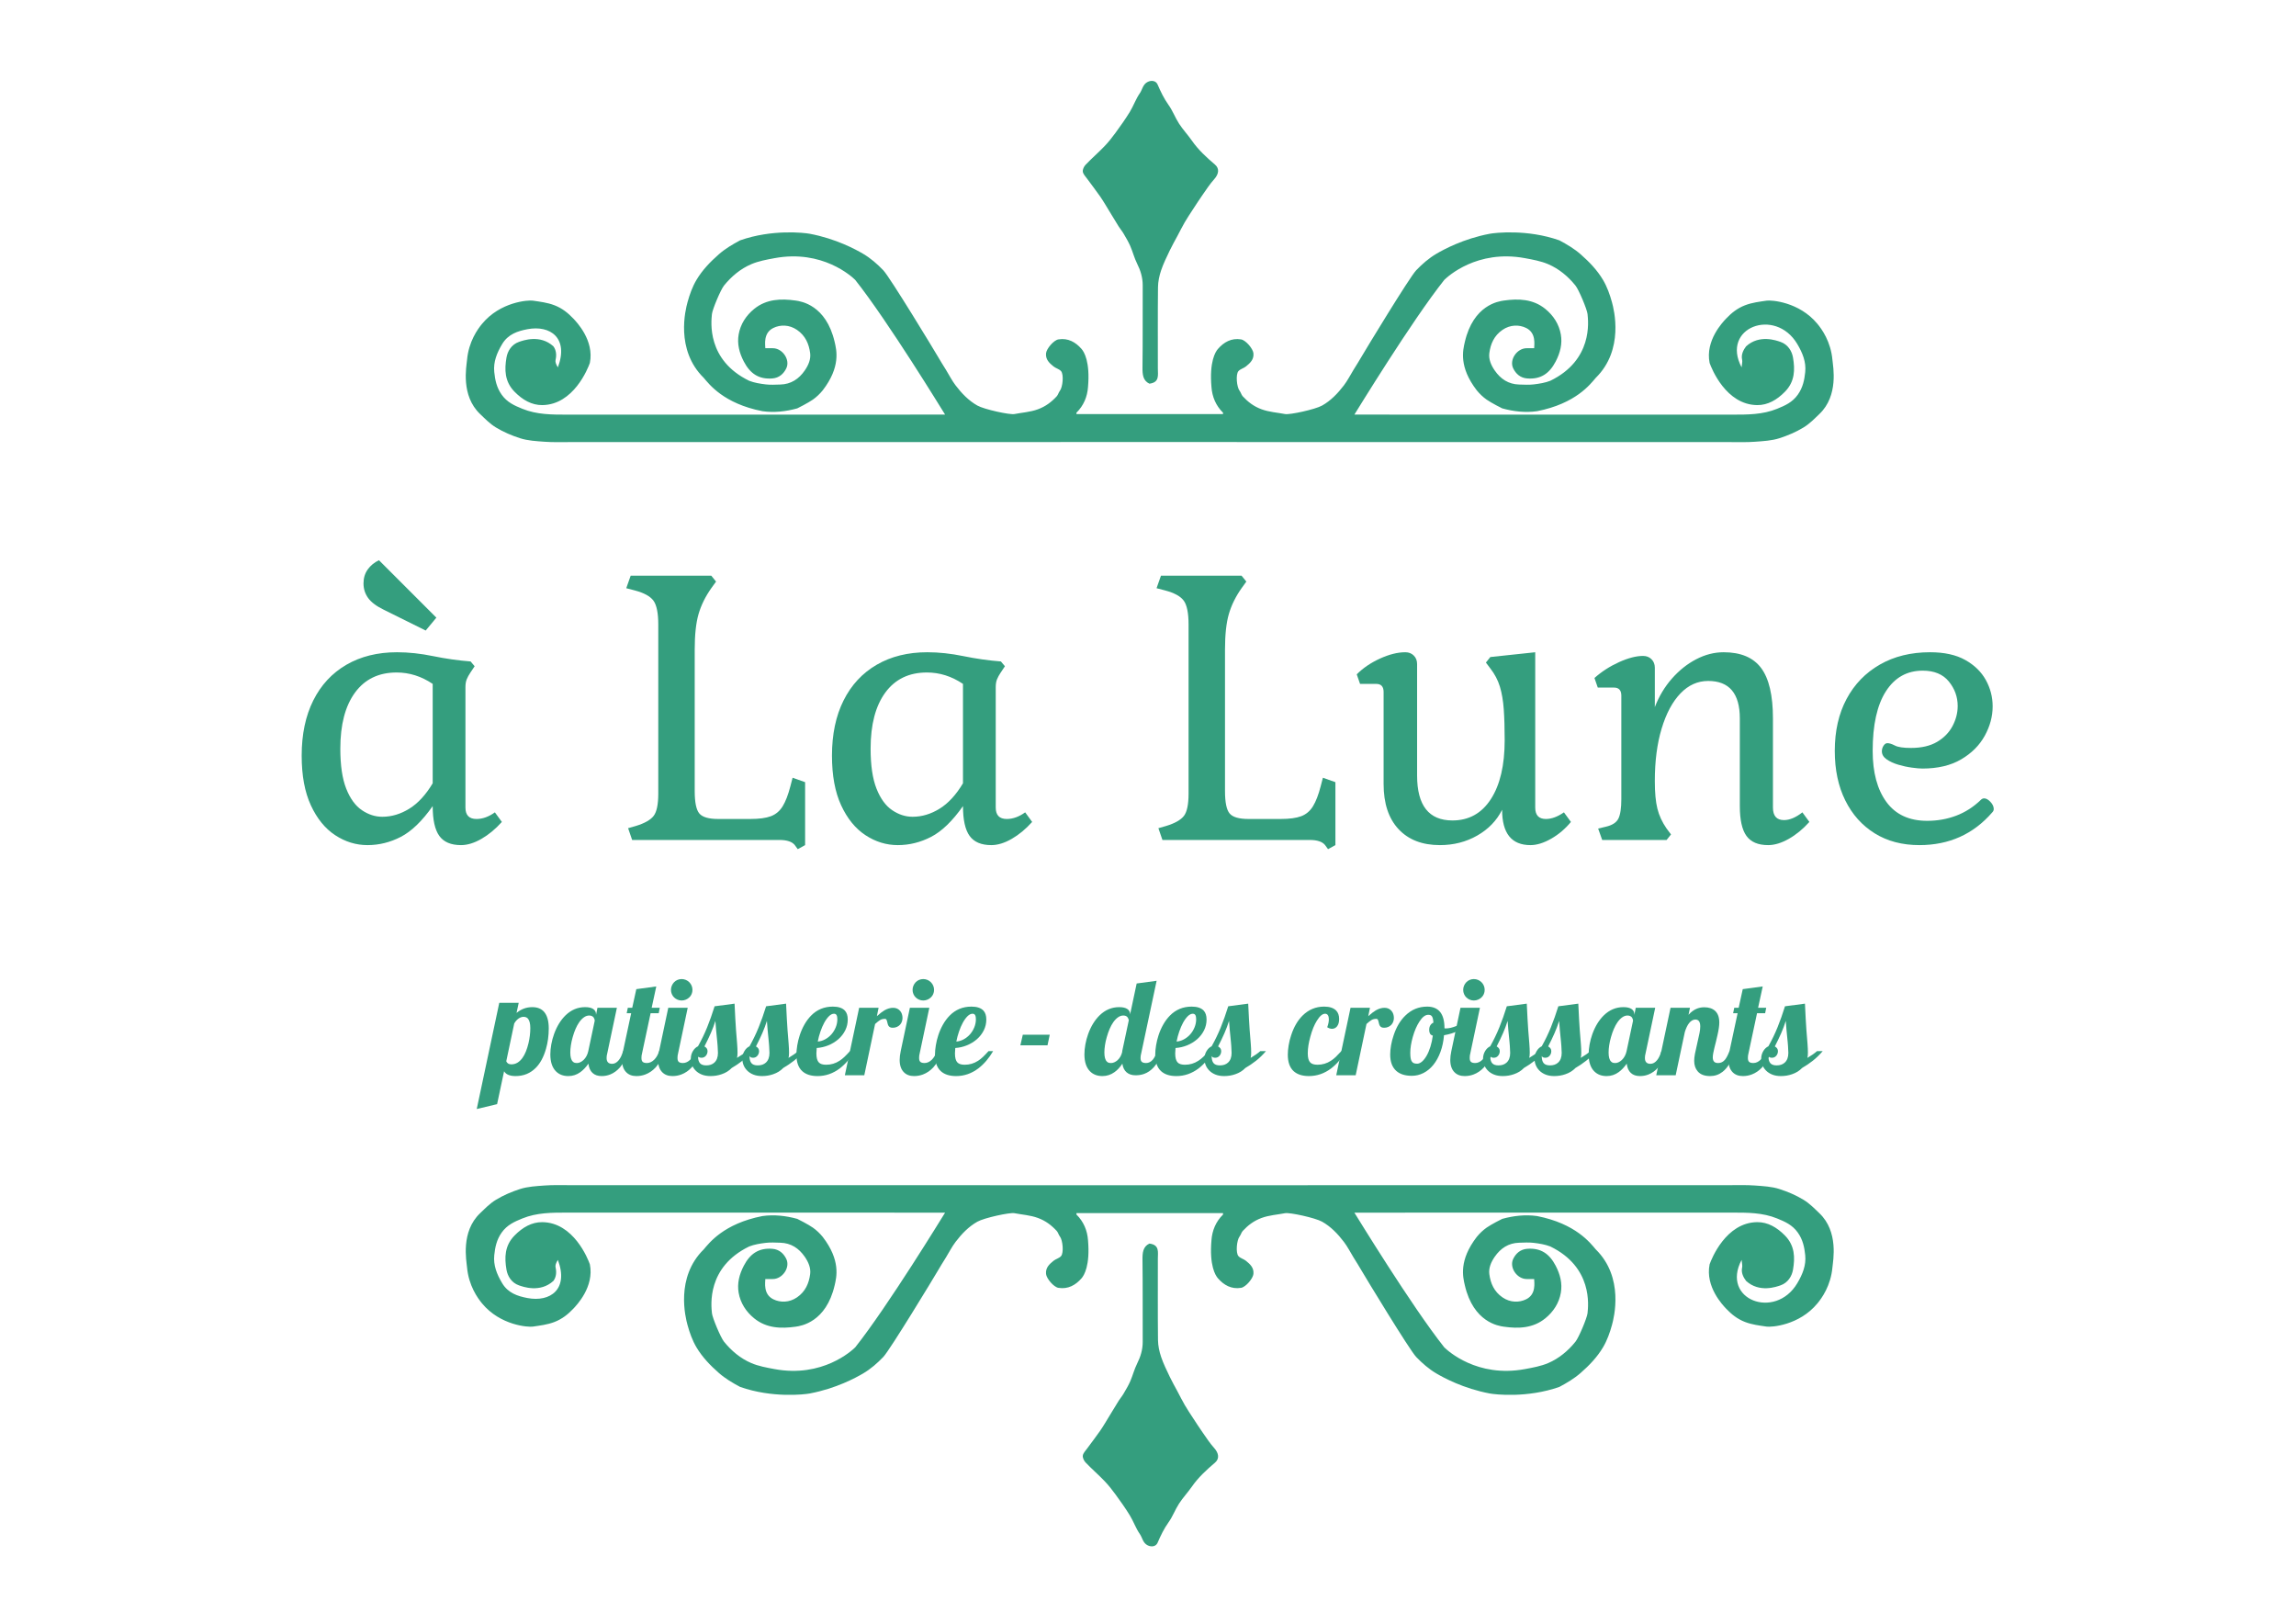 <?xml version="1.0" encoding="utf-8"?>
<!-- Generator: Adobe Illustrator 16.0.0, SVG Export Plug-In . SVG Version: 6.00 Build 0)  -->
<!DOCTYPE svg PUBLIC "-//W3C//DTD SVG 1.1//EN" "http://www.w3.org/Graphics/SVG/1.1/DTD/svg11.dtd">
<svg version="1.1" id="Layer_1" xmlns="http://www.w3.org/2000/svg" xmlns:xlink="http://www.w3.org/1999/xlink" x="0px" y="0px"
	 width="1190.55px" height="841.89px" viewBox="0 0 1190.55 841.89" enable-background="new 0 0 1190.55 841.89"
	 xml:space="preserve">
<g>
	<g>
		<path fill="#349E7E" d="M190.589,438.145c-5.981,0-11.577-1.717-16.792-5.15c-5.218-3.436-9.416-8.588-12.594-15.457
			c-3.181-6.87-4.771-15.457-4.771-25.762c0-11.068,2.004-20.609,6.011-28.624s9.731-14.184,17.174-18.51
			c7.442-4.323,16.187-6.488,26.238-6.488c5.978,0,12.213,0.668,18.701,2.004c6.487,1.335,12.976,2.26,19.464,2.767l2.099,2.48
			l-2.29,3.436c-0.763,1.145-1.368,2.26-1.812,3.339c-0.447,1.083-0.668,2.451-0.668,4.103v62.399c0,3.944,1.908,5.916,5.725,5.916
			c3.179,0,6.36-1.146,9.542-3.436l3.626,4.961c-3.31,3.691-6.84,6.617-10.591,8.777c-3.754,2.162-7.284,3.244-10.591,3.244
			c-5.218,0-8.968-1.592-11.259-4.77c-2.29-3.178-3.434-8.33-3.434-15.457c-5.472,7.761-10.972,13.072-16.506,15.935
			C202.325,436.715,196.567,438.145,190.589,438.145z M198.223,423.451c4.833,0,9.508-1.397,14.025-4.197
			c4.515-2.797,8.555-7.186,12.118-13.167v-51.522c-5.853-3.942-12.088-5.916-18.701-5.916c-9.287,0-16.477,3.468-21.563,10.4
			c-5.089,6.935-7.633,16.634-7.633,29.101c0,8.652,1.017,15.552,3.053,20.704c2.033,5.152,4.738,8.873,8.11,11.163
			C191.001,422.308,194.532,423.451,198.223,423.451z M220.74,326.896l-21.563-10.686c-3.944-1.909-6.711-3.975-8.3-6.202
			c-1.592-2.224-2.385-4.738-2.385-7.538c0-2.797,0.73-5.215,2.194-7.251c1.461-2.033,3.402-3.625,5.82-4.771l29.768,29.769
			L220.74,326.896z"/>
		<path fill="#349E7E" d="M413.66,440.244l-1.527-2.1c-1.4-1.781-4.072-2.67-8.014-2.67h-76.33l-2.1-6.107l4.007-1.145
			c4.58-1.398,7.663-3.148,9.255-5.248c1.589-2.099,2.386-5.945,2.386-11.544v-87.588c0-5.978-0.83-10.113-2.481-12.403
			c-1.656-2.29-4.899-4.07-9.732-5.343l-4.389-1.145l2.291-6.488h41.79l2.481,3.053l-2.481,3.435
			c-3.053,4.326-5.248,8.778-6.583,13.357c-1.335,4.58-2.003,10.751-2.003,18.51v73.277c0,5.853,0.793,9.732,2.385,11.64
			c1.589,1.91,4.866,2.863,9.827,2.863h16.602c4.58,0,8.14-0.477,10.686-1.432c2.543-0.954,4.58-2.671,6.106-5.152
			s2.863-5.945,4.007-10.4l1.146-4.389l6.488,2.29v32.629L413.66,440.244z"/>
		<path fill="#349E7E" d="M465.561,438.145c-5.981,0-11.577-1.717-16.792-5.15c-5.218-3.436-9.416-8.588-12.594-15.457
			c-3.181-6.87-4.771-15.457-4.771-25.762c0-11.068,2.004-20.609,6.012-28.624s9.731-14.184,17.174-18.51
			c7.442-4.323,16.187-6.488,26.238-6.488c5.978,0,12.213,0.668,18.701,2.004c6.487,1.335,12.976,2.26,19.463,2.767l2.099,2.48
			l-2.29,3.436c-0.763,1.145-1.368,2.26-1.813,3.339c-0.447,1.083-0.668,2.451-0.668,4.103v62.399c0,3.944,1.909,5.916,5.725,5.916
			c3.179,0,6.36-1.146,9.541-3.436l3.626,4.961c-3.31,3.691-6.84,6.617-10.591,8.777c-3.754,2.162-7.284,3.244-10.591,3.244
			c-5.218,0-8.968-1.592-11.259-4.77c-2.29-3.178-3.434-8.33-3.434-15.457c-5.472,7.761-10.972,13.072-16.506,15.935
			C477.296,436.715,471.539,438.145,465.561,438.145z M473.194,423.451c4.833,0,9.508-1.397,14.025-4.197
			c4.514-2.797,8.554-7.186,12.118-13.167v-51.522c-5.853-3.942-12.088-5.916-18.701-5.916c-9.288,0-16.477,3.468-21.563,10.4
			c-5.089,6.935-7.632,16.634-7.632,29.101c0,8.652,1.016,15.552,3.053,20.704c2.034,5.152,4.738,8.873,8.11,11.163
			C465.973,422.308,469.503,423.451,473.194,423.451z"/>
		<path fill="#349E7E" d="M688.631,440.244l-1.527-2.1c-1.4-1.781-4.071-2.67-8.014-2.67h-76.33l-2.098-6.107l4.006-1.145
			c4.58-1.398,7.662-3.148,9.256-5.248c1.589-2.099,2.386-5.945,2.386-11.544v-87.588c0-5.978-0.83-10.113-2.482-12.403
			c-1.653-2.29-4.897-4.07-9.731-5.343l-4.389-1.145l2.29-6.488h41.79l2.481,3.053l-2.481,3.435
			c-3.054,4.326-5.248,8.778-6.583,13.357c-1.336,4.58-2.004,10.751-2.004,18.51v73.277c0,5.853,0.794,9.732,2.386,11.64
			c1.589,1.91,4.865,2.863,9.827,2.863h16.602c4.58,0,8.14-0.477,10.687-1.432c2.543-0.954,4.579-2.671,6.105-5.152
			c1.527-2.481,2.862-5.945,4.009-10.4l1.144-4.389l6.488,2.29v32.629L688.631,440.244z"/>
		<path fill="#349E7E" d="M746.639,438.145c-9.159,0-16.315-2.766-21.468-8.299c-5.151-5.533-7.728-13.326-7.728-23.377v-47.706
			c0-2.796-1.273-4.198-3.816-4.198h-8.397l-1.717-4.961c3.308-3.307,7.347-6.041,12.117-8.206
			c4.771-2.162,9.126-3.244,13.072-3.244c1.78,0,3.244,0.573,4.389,1.717c1.145,1.146,1.718,2.609,1.718,4.39v57.819
			c0,15.522,6.105,23.281,18.318,23.281c8.522,0,15.17-3.689,19.941-11.068c4.771-7.377,7.155-17.556,7.155-30.532
			c0-6.232-0.161-11.575-0.477-16.029c-0.318-4.452-0.987-8.363-2.003-11.735c-1.021-3.369-2.673-6.518-4.962-9.446l-2.291-3.053
			l2.291-2.863l23.28-2.48v80.528c0,3.944,1.843,5.916,5.534,5.916c2.924,0,6.041-1.146,9.351-3.436l3.626,4.961
			c-2.929,3.564-6.331,6.459-10.211,8.684c-3.881,2.223-7.474,3.338-10.78,3.338c-9.797,0-14.693-6.105-14.693-18.318
			c-2.801,5.599-7.094,10.05-12.881,13.357C760.218,436.492,753.762,438.145,746.639,438.145z"/>
		<path fill="#349E7E" d="M916.852,438.145c-5.218,0-8.97-1.592-11.258-4.77c-2.291-3.178-3.436-8.33-3.436-15.457v-45.417
			c0-12.975-5.471-19.463-16.411-19.463c-5.472,0-10.274,2.165-14.407,6.488c-4.135,4.325-7.379,10.399-9.731,18.223
			c-2.356,7.824-3.53,16.888-3.53,27.192c0,5.981,0.444,10.752,1.336,14.312c0.888,3.563,2.479,6.998,4.771,10.305l2.289,3.053
			l-2.289,2.863H830.79l-2.1-5.916l4.007-0.953c3.308-0.764,5.47-2.162,6.488-4.199c1.017-2.033,1.526-5.406,1.526-10.113v-53.622
			c0-2.796-1.271-4.198-3.815-4.198H828.5l-1.718-4.961c3.688-3.307,7.92-6.041,12.69-8.206c4.771-2.162,8.936-3.244,12.498-3.244
			c1.781,0,3.244,0.572,4.39,1.718c1.145,1.145,1.718,2.609,1.718,4.389v20.418c2.162-5.597,5.119-10.526,8.872-14.789
			c3.752-4.261,7.949-7.6,12.596-10.018c4.642-2.416,9.38-3.626,14.216-3.626c8.902,0,15.391,2.738,19.464,8.206
			c4.07,5.471,6.106,14.187,6.106,26.143v46.18c0,4.326,1.908,6.488,5.724,6.488c2.926,0,6.108-1.336,9.542-4.008l3.626,4.961
			c-3.31,3.691-6.87,6.617-10.687,8.777C923.721,437.063,920.158,438.145,916.852,438.145z"/>
		<path fill="#349E7E" d="M995.279,438.145c-8.906,0-16.635-2.035-23.186-6.105c-6.553-4.068-11.641-9.762-15.265-17.079
			c-3.626-7.314-5.438-15.868-5.438-25.666c0-10.304,2.033-19.273,6.106-26.906c4.07-7.633,9.826-13.578,17.269-17.842
			c7.443-4.261,16.125-6.393,26.049-6.393c7.376,0,13.453,1.336,18.224,4.007s8.329,6.139,10.686,10.4
			c2.353,4.264,3.529,8.811,3.529,13.644c0,5.218-1.368,10.304-4.103,15.266c-2.736,4.961-6.807,9.034-12.212,12.213
			c-5.409,3.181-12.118,4.771-20.133,4.771c-1.273,0-3.085-0.158-5.438-0.478c-2.355-0.316-4.708-0.826-7.061-1.526
			c-2.354-0.697-4.359-1.622-6.01-2.767c-1.655-1.146-2.481-2.544-2.481-4.198c0-1.018,0.287-1.971,0.858-2.863
			c0.573-0.889,1.241-1.335,2.003-1.335c1.018,0,2.32,0.415,3.912,1.241c1.591,0.828,4.357,1.24,8.302,1.24
			c5.468,0,9.985-1.05,13.548-3.148c3.562-2.099,6.232-4.833,8.015-8.206c1.779-3.369,2.673-6.837,2.673-10.4
			c0-4.705-1.528-8.936-4.581-12.69c-3.053-3.75-7.569-5.629-13.548-5.629c-8.144,0-14.503,3.563-19.082,10.687
			c-4.58,7.126-6.87,17.431-6.87,30.913c0,11.196,2.385,20.037,7.155,26.525c4.771,6.488,11.8,9.731,21.086,9.731
			c5.344,0,10.367-0.889,15.075-2.671c4.706-1.78,8.969-4.514,12.786-8.206c0.506-0.507,1.079-0.764,1.717-0.764
			c1.018,0,2.1,0.606,3.244,1.813c1.145,1.21,1.718,2.45,1.718,3.721c0,0.638-0.256,1.21-0.764,1.717
			C1023.265,432.486,1010.671,438.145,995.279,438.145z"/>
	</g>
	<g>
		<path fill="#349E7E" d="M258.89,519.895h10.079l-1.127,5.262c2.368-2.006,5.09-3.008,8.165-3.008c2.619,0,4.646,0.797,6.082,2.393
			c1.64,1.867,2.459,4.748,2.459,8.643c0,3.76-0.478,7.289-1.435,10.592c-1.208,4.213-2.961,7.482-5.262,9.805
			c-2.825,2.871-6.332,4.305-10.522,4.305c-1.617,0-2.95-0.25-3.997-0.752c-0.797-0.363-1.447-0.945-1.947-1.742l-3.622,17.049
			l-10.557,2.527L258.89,519.895z M270.984,548.354c1.275-1.801,2.3-4.328,3.075-7.584c0.615-2.621,0.922-5.217,0.922-7.791
			c0-2.299-0.421-3.939-1.264-4.918c-0.546-0.592-1.298-0.889-2.255-0.889c-0.843,0-1.697,0.297-2.562,0.889
			c-0.866,0.59-1.618,1.445-2.255,2.561l-4.134,19.576c0.159,0.455,0.461,0.838,0.905,1.145c0.444,0.309,1.03,0.463,1.759,0.463
			C267.431,551.805,269.366,550.652,270.984,548.354z"/>
		<path fill="#349E7E" d="M288.237,555.391c-1.913-1.957-2.87-4.875-2.87-8.746c0-1.639,0.165-3.371,0.495-5.193
			c0.331-1.82,0.814-3.621,1.452-5.396c1.458-4.008,3.451-7.244,5.979-9.703c2.915-2.801,6.275-4.203,10.079-4.203
			c1.89,0,3.308,0.326,4.253,0.975c0.945,0.648,1.418,1.51,1.418,2.58v0.512l0.751-3.725h10.079l-5.022,23.779
			c-0.205,0.684-0.308,1.436-0.308,2.254c0,2.006,0.957,3.008,2.87,3.008c1.275,0,2.437-0.65,3.485-1.947
			c0.888-1.094,1.617-2.643,2.187-4.646h2.938c-1.253,3.553-2.767,6.365-4.543,8.438c-1.503,1.709-3.201,2.939-5.091,3.689
			c-1.39,0.547-2.859,0.82-4.407,0.82c-1.981,0-3.559-0.539-4.731-1.623c-1.173-1.08-1.885-2.682-2.135-4.799
			c-1.322,1.867-2.711,3.324-4.168,4.373c-1.868,1.365-3.952,2.049-6.252,2.049C292.029,557.885,289.877,557.055,288.237,555.391z
			 M300.895,550.711c0.581-0.273,1.145-0.66,1.691-1.162c1.23-1.186,2.05-2.723,2.46-4.611l3.348-15.785
			c0-0.229-0.051-0.494-0.154-0.803c-0.103-0.307-0.246-0.598-0.427-0.871c-0.546-0.66-1.31-0.99-2.289-0.99
			c-0.934,0-1.839,0.307-2.716,0.922c-0.877,0.615-1.703,1.469-2.477,2.563c-1.367,1.982-2.494,4.566-3.382,7.756
			c-0.41,1.412-0.717,2.807-0.922,4.186s-0.308,2.623-0.308,3.74c0,2.322,0.433,3.895,1.298,4.715
			c0.296,0.318,0.626,0.523,0.991,0.615c0.364,0.092,0.774,0.137,1.23,0.137C299.761,551.121,300.314,550.984,300.895,550.711z"/>
		<path fill="#349E7E" d="M324.725,555.904c-1.458-1.459-2.187-3.588-2.187-6.389c0-1.322,0.182-2.848,0.546-4.578l4.202-19.645
			h-2.323l0.581-2.803h2.289l2.118-9.668l10.352-1.4l-2.391,11.068h4.202l-0.547,2.803h-4.202l-4.476,20.977
			c-0.183,0.592-0.273,1.344-0.273,2.254c0,0.957,0.222,1.629,0.667,2.016c0.444,0.387,1.167,0.582,2.169,0.582
			c0.683,0,1.35-0.154,1.999-0.461c0.649-0.309,1.247-0.734,1.793-1.281c1.116-1.117,1.958-2.598,2.528-4.441h2.938
			c-1.253,3.529-2.825,6.344-4.714,8.438c-1.595,1.709-3.394,2.939-5.398,3.689c-1.458,0.547-2.984,0.82-4.578,0.82
			C327.788,557.885,326.022,557.225,324.725,555.904z"/>
		<path fill="#349E7E" d="M343.412,555.904c-1.458-1.459-2.187-3.588-2.187-6.389c0-1.322,0.183-2.848,0.547-4.578l4.749-22.447
			H356.6l-5.022,23.779c-0.183,0.592-0.273,1.344-0.273,2.254c0,0.957,0.222,1.629,0.667,2.016c0.444,0.387,1.167,0.582,2.169,0.582
			c0.683,0,1.349-0.154,1.999-0.461c0.649-0.309,1.247-0.734,1.793-1.281c1.116-1.117,1.958-2.598,2.528-4.441h2.938
			c-1.253,3.529-2.825,6.344-4.715,8.438c-1.595,1.709-3.394,2.939-5.397,3.689c-1.458,0.547-2.984,0.82-4.578,0.82
			C346.476,557.885,344.71,557.225,343.412,555.904z M351.304,518.271c-0.683-0.283-1.275-0.678-1.776-1.178
			c-0.501-0.479-0.895-1.061-1.179-1.744c-0.285-0.682-0.427-1.4-0.427-2.152c0-0.75,0.142-1.469,0.427-2.152
			c0.284-0.682,0.677-1.287,1.179-1.811c0.501-0.523,1.093-0.926,1.776-1.213c0.684-0.283,1.401-0.426,2.152-0.426
			c0.752,0,1.469,0.143,2.152,0.426c0.684,0.287,1.287,0.689,1.811,1.213c0.523,0.523,0.928,1.129,1.213,1.811
			c0.284,0.684,0.427,1.402,0.427,2.152c0,0.752-0.143,1.471-0.427,2.152c-0.285,0.684-0.689,1.266-1.213,1.744
			c-0.524,0.5-1.127,0.895-1.811,1.178c-0.683,0.285-1.4,0.428-2.152,0.428C352.705,518.699,351.988,518.557,351.304,518.271z"/>
		<path fill="#349E7E" d="M363.945,557.117c-1.298-0.514-2.392-1.225-3.28-2.137c-0.82-0.842-1.435-1.781-1.845-2.818
			c-0.41-1.035-0.615-2.111-0.615-3.229c0-1.525,0.387-2.904,1.162-4.133c0.683-1.094,1.537-1.879,2.563-2.357
			c1.821-3.234,3.405-6.516,4.749-9.84c1.343-3.324,2.631-6.959,3.861-10.898l10.352-1.367c0.273,5.922,0.523,10.465,0.752,13.633
			c0.228,3.256,0.42,5.646,0.581,7.174c0.137,1.777,0.205,3.324,0.205,4.646c0,1.186-0.092,2.072-0.273,2.664
			c2.095-1.229,3.769-2.402,5.022-3.518h2.938c-1.663,1.936-3.377,3.598-5.142,4.988c-1.766,1.389-3.616,2.641-5.552,3.758
			c-1.39,1.457-3.132,2.539-5.228,3.244c-1.822,0.639-3.747,0.957-5.773,0.957C366.735,557.885,365.243,557.629,363.945,557.117z
			 M370.402,550.916c1.252-1.139,1.879-2.824,1.879-5.057c0-0.934-0.058-2.107-0.171-3.52l-0.171-2.084
			c-0.205-1.799-0.41-3.883-0.615-6.252l-0.376-4.715c-0.661,2.119-1.446,4.221-2.357,6.305c-0.912,2.084-2.016,4.389-3.314,6.918
			c1.07,0.592,1.606,1.4,1.606,2.426c0,0.91-0.273,1.697-0.82,2.357c-0.593,0.729-1.344,1.092-2.255,1.092
			c-0.456,0-0.837-0.061-1.145-0.188c-0.308-0.123-0.553-0.369-0.734-0.734c0,1.686,0.33,2.922,0.991,3.707
			c0.66,0.785,1.753,1.178,3.28,1.178C367.953,552.35,369.354,551.873,370.402,550.916z"/>
		<path fill="#349E7E" d="M390.662,557.117c-1.298-0.514-2.391-1.225-3.28-2.137c-0.82-0.842-1.435-1.781-1.845-2.818
			c-0.41-1.035-0.615-2.111-0.615-3.229c0-1.525,0.388-2.904,1.162-4.133c0.683-1.094,1.537-1.879,2.562-2.357
			c1.822-3.234,3.405-6.516,4.749-9.84c1.343-3.324,2.63-6.959,3.86-10.898l10.352-1.367c0.273,5.922,0.523,10.465,0.751,13.633
			c0.228,3.256,0.421,5.646,0.581,7.174c0.137,1.777,0.205,3.324,0.205,4.646c0,1.186-0.091,2.072-0.273,2.664
			c2.095-1.229,3.769-2.402,5.022-3.518h2.938c-1.663,1.936-3.376,3.598-5.142,4.988c-1.766,1.389-3.616,2.641-5.552,3.758
			c-1.39,1.457-3.132,2.539-5.227,3.244c-1.822,0.639-3.747,0.957-5.774,0.957C393.452,557.885,391.96,557.629,390.662,557.117z
			 M397.119,550.916c1.252-1.139,1.879-2.824,1.879-5.057c0-0.934-0.058-2.107-0.171-3.52l-0.171-2.084
			c-0.205-1.799-0.41-3.883-0.615-6.252l-0.375-4.715c-0.661,2.119-1.447,4.221-2.357,6.305c-0.912,2.084-2.016,4.389-3.314,6.918
			c1.07,0.592,1.606,1.4,1.606,2.426c0,0.91-0.273,1.697-0.82,2.357c-0.592,0.729-1.344,1.092-2.255,1.092
			c-0.456,0-0.837-0.061-1.145-0.188c-0.307-0.123-0.553-0.369-0.734-0.734c0,1.686,0.33,2.922,0.991,3.707
			c0.66,0.785,1.753,1.178,3.28,1.178C394.67,552.35,396.071,551.873,397.119,550.916z"/>
		<path fill="#349E7E" d="M415.943,555.289c-1.981-1.846-2.972-4.682-2.972-8.508c0-1.434,0.143-3.029,0.427-4.783
			c0.285-1.752,0.711-3.508,1.281-5.26c0.638-1.959,1.452-3.816,2.443-5.57c0.991-1.752,2.146-3.303,3.468-4.646
			c3.051-3.098,6.81-4.646,11.274-4.646c2.846,0,4.919,0.684,6.218,2.051c1.001,1.07,1.503,2.619,1.503,4.646
			c0,1.98-0.433,3.844-1.298,5.586c-0.866,1.742-2.062,3.285-3.587,4.629c-1.526,1.322-3.257,2.375-5.193,3.16
			c-1.937,0.785-3.941,1.248-6.013,1.385c-0.114,1.184-0.171,2.117-0.171,2.801c0,2.277,0.433,3.85,1.298,4.715
			c0.752,0.775,2.004,1.162,3.758,1.162c2.528,0,4.839-0.684,6.935-2.051c0.889-0.57,1.743-1.246,2.563-2.033
			c0.82-0.785,1.776-1.783,2.87-2.988h2.392c-2.209,3.734-4.749,6.707-7.619,8.916c-3.53,2.688-7.403,4.031-11.616,4.031
			C420.464,557.885,417.811,557.02,415.943,555.289z M427.833,538.855c1.23-0.66,2.323-1.527,3.28-2.596
			c0.957-1.094,1.708-2.318,2.255-3.674c0.547-1.354,0.82-2.738,0.82-4.15c0-0.934-0.131-1.645-0.393-2.135
			c-0.263-0.49-0.712-0.734-1.35-0.734c-0.843,0-1.691,0.41-2.545,1.229c-0.854,0.82-1.68,1.947-2.477,3.383
			c-0.729,1.344-1.39,2.869-1.982,4.578c-0.592,1.709-1.059,3.451-1.4,5.227C425.339,539.891,426.603,539.516,427.833,538.855z"/>
		<path fill="#349E7E" d="M445.496,522.49h10.079l-0.888,4.34c1.594-1.412,2.892-2.416,3.895-3.006
			c1.548-0.889,3.063-1.334,4.544-1.334c1.503,0,2.71,0.537,3.622,1.605c0.41,0.479,0.717,1.031,0.922,1.658
			s0.307,1.291,0.307,1.998c0,0.639-0.102,1.254-0.307,1.846s-0.513,1.127-0.922,1.605c-0.456,0.502-1.008,0.898-1.657,1.195
			c-0.649,0.297-1.373,0.443-2.169,0.443c-0.615,0-1.105-0.102-1.469-0.307c-0.365-0.205-0.649-0.502-0.854-0.889
			c-0.182-0.387-0.307-0.762-0.375-1.127c-0.205-0.98-0.41-1.629-0.615-1.947c-0.16-0.229-0.41-0.342-0.751-0.342
			c-0.98,0-1.811,0.205-2.494,0.615s-1.549,1.094-2.596,2.049l-5.603,26.58h-10.079L445.496,522.49z"/>
		<path fill="#349E7E" d="M468.693,555.904c-1.458-1.459-2.187-3.588-2.187-6.389c0-1.322,0.183-2.848,0.546-4.578l4.749-22.447
			h10.079l-5.022,23.779c-0.182,0.592-0.273,1.344-0.273,2.254c0,0.957,0.222,1.629,0.666,2.016s1.167,0.582,2.169,0.582
			c0.683,0,1.35-0.154,1.999-0.461c0.649-0.309,1.247-0.734,1.793-1.281c1.116-1.117,1.958-2.598,2.528-4.441h2.938
			c-1.253,3.529-2.825,6.344-4.715,8.438c-1.595,1.709-3.394,2.939-5.398,3.689c-1.458,0.547-2.984,0.82-4.578,0.82
			C471.756,557.885,469.992,557.225,468.693,555.904z M476.585,518.271c-0.684-0.283-1.276-0.678-1.777-1.178
			c-0.501-0.479-0.895-1.061-1.179-1.744c-0.285-0.682-0.427-1.4-0.427-2.152c0-0.75,0.142-1.469,0.427-2.152
			c0.284-0.682,0.677-1.287,1.179-1.811c0.501-0.523,1.093-0.926,1.777-1.213c0.683-0.283,1.4-0.426,2.152-0.426
			c0.751,0,1.469,0.143,2.152,0.426c0.683,0.287,1.287,0.689,1.811,1.213c0.523,0.523,0.928,1.129,1.213,1.811
			c0.284,0.684,0.427,1.402,0.427,2.152c0,0.752-0.143,1.471-0.427,2.152c-0.285,0.684-0.689,1.266-1.213,1.744
			c-0.524,0.5-1.127,0.895-1.811,1.178c-0.684,0.285-1.401,0.428-2.152,0.428C477.986,518.699,477.269,518.557,476.585,518.271z"/>
		<path fill="#349E7E" d="M487.791,555.289c-1.981-1.846-2.972-4.682-2.972-8.508c0-1.434,0.143-3.029,0.427-4.783
			c0.285-1.752,0.711-3.508,1.281-5.26c0.637-1.959,1.452-3.816,2.442-5.57c0.991-1.752,2.146-3.303,3.468-4.646
			c3.052-3.098,6.81-4.646,11.274-4.646c2.846,0,4.919,0.684,6.218,2.051c1.001,1.07,1.503,2.619,1.503,4.646
			c0,1.98-0.434,3.844-1.298,5.586c-0.866,1.742-2.062,3.285-3.587,4.629c-1.526,1.322-3.257,2.375-5.193,3.16
			c-1.937,0.785-3.94,1.248-6.013,1.385c-0.114,1.184-0.17,2.117-0.17,2.801c0,2.277,0.432,3.85,1.298,4.715
			c0.752,0.775,2.004,1.162,3.758,1.162c2.528,0,4.84-0.684,6.936-2.051c0.888-0.57,1.742-1.246,2.562-2.033
			c0.82-0.785,1.777-1.783,2.87-2.988h2.391c-2.209,3.734-4.749,6.707-7.619,8.916c-3.53,2.688-7.402,4.031-11.616,4.031
			C492.312,557.885,489.659,557.02,487.791,555.289z M499.681,538.855c1.229-0.66,2.323-1.527,3.279-2.596
			c0.957-1.094,1.708-2.318,2.255-3.674c0.547-1.354,0.82-2.738,0.82-4.15c0-0.934-0.131-1.645-0.393-2.135
			c-0.262-0.49-0.712-0.734-1.35-0.734c-0.843,0-1.691,0.41-2.545,1.229c-0.854,0.82-1.68,1.947-2.477,3.383
			c-0.729,1.344-1.39,2.869-1.981,4.578c-0.593,1.709-1.059,3.451-1.401,5.227C497.187,539.891,498.451,539.516,499.681,538.855z"/>
		<path fill="#349E7E" d="M530.36,536.43h13.973l-1.161,5.5h-14.076L530.36,536.43z"/>
		<path fill="#349E7E" d="M565.174,555.391c-1.914-1.957-2.87-4.875-2.87-8.746c0-1.639,0.166-3.371,0.496-5.193
			c0.331-1.82,0.813-3.621,1.452-5.396c1.458-4.008,3.451-7.244,5.979-9.703c2.915-2.801,6.274-4.203,10.079-4.203
			c1.89,0,3.308,0.326,4.253,0.975c0.945,0.648,1.417,1.51,1.417,2.58v0.273l3.417-16.092l10.351-1.4l-8.028,37.785
			c-0.205,0.684-0.307,1.436-0.307,2.254c0,0.957,0.227,1.629,0.683,2.016c0.455,0.387,1.184,0.582,2.187,0.582
			c1.298,0,2.46-0.582,3.485-1.742c0.865-1.025,1.594-2.506,2.186-4.441h2.938c-1.23,3.508-2.744,6.275-4.543,8.301
			c-1.527,1.686-3.224,2.859-5.091,3.52c-1.344,0.479-2.813,0.717-4.407,0.717c-1.937,0-3.497-0.512-4.681-1.537
			c-1.185-1.025-1.913-2.518-2.187-4.475c-1.253,1.889-2.608,3.348-4.065,4.373c-1.891,1.365-3.986,2.049-6.286,2.049
			C568.966,557.885,566.813,557.055,565.174,555.391z M577.797,550.744c0.581-0.25,1.133-0.604,1.657-1.059
			c1.23-1.117,2.05-2.572,2.46-4.373v-0.375l3.417-16.023c-0.16-0.639-0.387-1.15-0.683-1.537c-0.479-0.592-1.208-0.889-2.187-0.889
			c-0.934,0-1.84,0.307-2.716,0.922c-0.877,0.615-1.703,1.469-2.477,2.563c-1.366,1.982-2.494,4.566-3.382,7.756
			c-0.41,1.412-0.718,2.807-0.923,4.186s-0.307,2.623-0.307,3.74c0,2.322,0.432,3.895,1.298,4.715
			c0.296,0.318,0.626,0.523,0.991,0.615c0.364,0.092,0.774,0.137,1.23,0.137C576.675,551.121,577.217,550.994,577.797,550.744z"/>
		<path fill="#349E7E" d="M602.002,555.289c-1.981-1.846-2.972-4.682-2.972-8.508c0-1.434,0.144-3.029,0.428-4.783
			c0.284-1.752,0.712-3.508,1.28-5.26c0.638-1.959,1.453-3.816,2.444-5.57c0.99-1.752,2.146-3.303,3.466-4.646
			c3.053-3.098,6.812-4.646,11.274-4.646c2.848,0,4.92,0.684,6.218,2.051c1.003,1.07,1.503,2.619,1.503,4.646
			c0,1.98-0.432,3.844-1.298,5.586c-0.865,1.742-2.061,3.285-3.588,4.629c-1.524,1.322-3.256,2.375-5.192,3.16
			c-1.935,0.785-3.939,1.248-6.013,1.385c-0.113,1.184-0.171,2.117-0.171,2.801c0,2.277,0.433,3.85,1.298,4.715
			c0.752,0.775,2.005,1.162,3.758,1.162c2.528,0,4.841-0.684,6.936-2.051c0.889-0.57,1.742-1.246,2.563-2.033
			c0.82-0.785,1.776-1.783,2.87-2.988h2.392c-2.209,3.734-4.749,6.707-7.619,8.916c-3.529,2.688-7.401,4.031-11.616,4.031
			C606.524,557.885,603.87,557.02,602.002,555.289z M613.892,538.855c1.229-0.66,2.323-1.527,3.279-2.596
			c0.957-1.094,1.708-2.318,2.255-3.674c0.547-1.354,0.82-2.738,0.82-4.15c0-0.934-0.131-1.645-0.392-2.135
			c-0.264-0.49-0.713-0.734-1.351-0.734c-0.842,0-1.69,0.41-2.544,1.229c-0.854,0.82-1.681,1.947-2.479,3.383
			c-0.729,1.344-1.389,2.869-1.981,4.578c-0.592,1.709-1.06,3.451-1.401,5.227C611.397,539.891,612.661,539.516,613.892,538.855z"/>
		<path fill="#349E7E" d="M630.29,557.117c-1.298-0.514-2.392-1.225-3.279-2.137c-0.82-0.842-1.436-1.781-1.845-2.818
			c-0.41-1.035-0.615-2.111-0.615-3.229c0-1.525,0.388-2.904,1.161-4.133c0.684-1.094,1.538-1.879,2.563-2.357
			c1.823-3.234,3.405-6.516,4.749-9.84c1.345-3.324,2.631-6.959,3.86-10.898l10.352-1.367c0.273,5.922,0.525,10.465,0.752,13.633
			c0.229,3.256,0.423,5.646,0.581,7.174c0.137,1.777,0.205,3.324,0.205,4.646c0,1.186-0.091,2.072-0.273,2.664
			c2.097-1.229,3.771-2.402,5.021-3.518h2.938c-1.661,1.936-3.376,3.598-5.14,4.988c-1.768,1.389-3.617,2.641-5.554,3.758
			c-1.389,1.457-3.131,2.539-5.228,3.244c-1.821,0.639-3.745,0.957-5.773,0.957C633.081,557.885,631.589,557.629,630.29,557.117z
			 M636.747,550.916c1.253-1.139,1.879-2.824,1.879-5.057c0-0.934-0.056-2.107-0.171-3.52l-0.17-2.084
			c-0.205-1.799-0.41-3.883-0.615-6.252l-0.376-4.715c-0.66,2.119-1.446,4.221-2.357,6.305c-0.91,2.084-2.016,4.389-3.313,6.918
			c1.071,0.592,1.605,1.4,1.605,2.426c0,0.91-0.273,1.697-0.82,2.357c-0.592,0.729-1.343,1.092-2.255,1.092
			c-0.455,0-0.835-0.061-1.143-0.188c-0.308-0.123-0.553-0.369-0.736-0.734c0,1.686,0.331,2.922,0.991,3.707
			c0.661,0.785,1.754,1.178,3.279,1.178C634.3,552.35,635.7,551.873,636.747,550.916z"/>
		<path fill="#349E7E" d="M670.741,555.289c-1.981-1.846-2.973-4.682-2.973-8.508c0-1.434,0.143-3.033,0.429-4.799
			c0.284-1.766,0.722-3.525,1.313-5.279c1.39-4.26,3.36-7.652,5.911-10.182c3.143-3.098,6.866-4.646,11.171-4.646
			c2.802,0,4.875,0.674,6.218,2.018c1.049,1.068,1.572,2.537,1.572,4.406c0,1.641-0.363,2.914-1.094,3.826
			c-0.683,0.844-1.559,1.264-2.631,1.264c-0.772,0-1.593-0.273-2.459-0.818c0.569-1.48,0.854-2.859,0.854-4.135
			c0-0.889-0.164-1.588-0.494-2.102c-0.332-0.512-0.814-0.768-1.453-0.768c-1.366,0-2.789,1.205-4.271,3.621
			c-1.343,2.141-2.46,4.861-3.348,8.164c-0.91,3.236-1.367,6.162-1.367,8.781c0,2.277,0.434,3.85,1.299,4.715
			c0.751,0.775,2.005,1.162,3.758,1.162c2.528,0,4.841-0.684,6.936-2.051c0.888-0.57,1.742-1.246,2.563-2.033
			c0.819-0.785,1.776-1.783,2.869-2.988h2.392c-2.208,3.734-4.749,6.707-7.618,8.916c-3.53,2.688-7.401,4.031-11.616,4.031
			C675.263,557.885,672.609,557.02,670.741,555.289z"/>
		<path fill="#349E7E" d="M700.293,522.49h10.078l-0.888,4.34c1.595-1.412,2.893-2.416,3.895-3.006
			c1.55-0.889,3.063-1.334,4.544-1.334c1.503,0,2.711,0.537,3.621,1.605c0.41,0.479,0.718,1.031,0.923,1.658
			s0.308,1.291,0.308,1.998c0,0.639-0.103,1.254-0.308,1.846s-0.513,1.127-0.923,1.605c-0.455,0.502-1.006,0.898-1.655,1.195
			s-1.372,0.443-2.171,0.443c-0.615,0-1.104-0.102-1.469-0.307c-0.363-0.205-0.649-0.502-0.854-0.889
			c-0.182-0.387-0.308-0.762-0.376-1.127c-0.205-0.98-0.41-1.629-0.614-1.947c-0.159-0.229-0.41-0.342-0.752-0.342
			c-0.979,0-1.811,0.205-2.494,0.615s-1.548,1.094-2.597,2.049l-5.603,26.58h-10.079L700.293,522.49z"/>
		<path fill="#349E7E" d="M724.037,555.221c-2.118-1.869-3.177-4.705-3.177-8.508c0-1.434,0.148-3.023,0.444-4.766
			c0.298-1.742,0.751-3.502,1.366-5.277c1.413-4.236,3.429-7.619,6.047-10.148c3.167-3.098,6.936-4.646,11.309-4.646
			c5.991,0,8.985,3.725,8.985,11.172v0.068c0.137,0.045,0.251,0.068,0.342,0.068h0.409c1.55,0,3.383-0.432,5.501-1.297
			c1.868-0.775,3.634-1.742,5.295-2.904l0.615,1.912c-1.366,1.436-3.124,2.654-5.276,3.656s-4.528,1.719-7.125,2.152
			c-0.273,3.166-0.889,6.053-1.845,8.66c-0.957,2.609-2.187,4.846-3.69,6.715c-1.479,1.82-3.177,3.221-5.09,4.201
			s-3.94,1.469-6.081,1.469C728.604,557.748,725.929,556.906,724.037,555.221z M737.38,550.352c0.854-0.738,1.655-1.77,2.407-3.092
			c0.752-1.32,1.4-2.869,1.947-4.646c0.547-1.775,0.957-3.678,1.23-5.705c-0.684-0.182-1.168-0.523-1.451-1.025
			c-0.285-0.502-0.429-1.139-0.429-1.912c0-0.957,0.194-1.754,0.581-2.393c0.389-0.639,0.923-1.104,1.605-1.4
			c-0.09-1.48-0.329-2.539-0.717-3.178c-0.205-0.318-0.46-0.547-0.768-0.684s-0.702-0.205-1.18-0.205
			c-1.572,0-3.109,1.186-4.612,3.555c-1.389,2.141-2.528,4.783-3.417,7.926c-0.864,3.074-1.298,5.809-1.298,8.199
			c0,1.162,0.062,2.107,0.189,2.836c0.124,0.729,0.335,1.299,0.63,1.707c0.273,0.41,0.628,0.701,1.06,0.873
			c0.434,0.17,1.003,0.256,1.708,0.256C735.688,551.463,736.526,551.092,737.38,550.352z"/>
		<path fill="#349E7E" d="M754.204,555.904c-1.456-1.459-2.187-3.588-2.187-6.389c0-1.322,0.184-2.848,0.547-4.578l4.749-22.447
			h10.078l-5.021,23.779c-0.182,0.592-0.273,1.344-0.273,2.254c0,0.957,0.224,1.629,0.668,2.016
			c0.443,0.387,1.166,0.582,2.167,0.582c0.684,0,1.352-0.154,2.001-0.461c0.648-0.309,1.245-0.734,1.792-1.281
			c1.116-1.117,1.96-2.598,2.528-4.441h2.938c-1.251,3.529-2.823,6.344-4.715,8.438c-1.593,1.709-3.393,2.939-5.397,3.689
			c-1.457,0.547-2.983,0.82-4.578,0.82C757.269,557.885,755.503,557.225,754.204,555.904z M762.097,518.271
			c-0.684-0.283-1.275-0.678-1.776-1.178c-0.5-0.479-0.895-1.061-1.178-1.744c-0.285-0.682-0.429-1.4-0.429-2.152
			c0-0.75,0.144-1.469,0.429-2.152c0.283-0.682,0.678-1.287,1.178-1.811c0.501-0.523,1.093-0.926,1.776-1.213
			c0.683-0.283,1.4-0.426,2.152-0.426c0.751,0,1.469,0.143,2.152,0.426c0.683,0.287,1.287,0.689,1.811,1.213
			c0.524,0.523,0.929,1.129,1.214,1.811c0.283,0.684,0.426,1.402,0.426,2.152c0,0.752-0.143,1.471-0.426,2.152
			c-0.285,0.684-0.689,1.266-1.214,1.744c-0.523,0.5-1.128,0.895-1.811,1.178c-0.684,0.285-1.401,0.428-2.152,0.428
			C763.497,518.699,762.779,518.557,762.097,518.271z"/>
		<path fill="#349E7E" d="M774.737,557.117c-1.298-0.514-2.392-1.225-3.28-2.137c-0.819-0.842-1.435-1.781-1.845-2.818
			c-0.409-1.035-0.614-2.111-0.614-3.229c0-1.525,0.388-2.904,1.161-4.133c0.684-1.094,1.537-1.879,2.563-2.357
			c1.823-3.234,3.405-6.516,4.749-9.84c1.345-3.324,2.631-6.959,3.86-10.898l10.352-1.367c0.273,5.922,0.525,10.465,0.752,13.633
			c0.229,3.256,0.422,5.646,0.581,7.174c0.137,1.777,0.205,3.324,0.205,4.646c0,1.186-0.091,2.072-0.273,2.664
			c2.096-1.229,3.771-2.402,5.021-3.518h2.938c-1.661,1.936-3.376,3.598-5.14,4.988c-1.768,1.389-3.617,2.641-5.554,3.758
			c-1.389,1.457-3.131,2.539-5.228,3.244c-1.821,0.639-3.745,0.957-5.773,0.957C777.528,557.885,776.035,557.629,774.737,557.117z
			 M781.194,550.916c1.253-1.139,1.879-2.824,1.879-5.057c0-0.934-0.056-2.107-0.171-3.52l-0.171-2.084
			c-0.205-1.799-0.409-3.883-0.614-6.252l-0.376-4.715c-0.66,2.119-1.446,4.221-2.357,6.305c-0.91,2.084-2.016,4.389-3.314,6.918
			c1.072,0.592,1.606,1.4,1.606,2.426c0,0.91-0.273,1.697-0.82,2.357c-0.592,0.729-1.344,1.092-2.255,1.092
			c-0.455,0-0.835-0.061-1.143-0.188c-0.308-0.123-0.553-0.369-0.736-0.734c0,1.686,0.331,2.922,0.991,3.707
			c0.661,0.785,1.754,1.178,3.279,1.178C778.747,552.35,780.147,551.873,781.194,550.916z"/>
		<path fill="#349E7E" d="M801.454,557.117c-1.299-0.514-2.392-1.225-3.28-2.137c-0.819-0.842-1.435-1.781-1.845-2.818
			c-0.41-1.035-0.615-2.111-0.615-3.229c0-1.525,0.389-2.904,1.162-4.133c0.683-1.094,1.537-1.879,2.563-2.357
			c1.823-3.234,3.405-6.516,4.749-9.84c1.345-3.324,2.63-6.959,3.86-10.898l10.352-1.367c0.273,5.922,0.524,10.465,0.752,13.633
			c0.228,3.256,0.422,5.646,0.58,7.174c0.137,1.777,0.205,3.324,0.205,4.646c0,1.186-0.09,2.072-0.273,2.664
			c2.097-1.229,3.771-2.402,5.022-3.518h2.938c-1.662,1.936-3.376,3.598-5.141,4.988c-1.767,1.389-3.616,2.641-5.553,3.758
			c-1.389,1.457-3.131,2.539-5.228,3.244c-1.821,0.639-3.746,0.957-5.773,0.957C804.244,557.885,802.752,557.629,801.454,557.117z
			 M807.911,550.916c1.253-1.139,1.879-2.824,1.879-5.057c0-0.934-0.056-2.107-0.171-3.52l-0.171-2.084
			c-0.205-1.799-0.41-3.883-0.615-6.252l-0.375-4.715c-0.66,2.119-1.446,4.221-2.357,6.305c-0.91,2.084-2.016,4.389-3.314,6.918
			c1.071,0.592,1.605,1.4,1.605,2.426c0,0.91-0.272,1.697-0.819,2.357c-0.592,0.729-1.344,1.092-2.255,1.092
			c-0.455,0-0.836-0.061-1.144-0.188c-0.307-0.123-0.553-0.369-0.735-0.734c0,1.686,0.33,2.922,0.99,3.707
			c0.662,0.785,1.755,1.178,3.28,1.178C805.464,552.35,806.864,551.873,807.911,550.916z"/>
		<path fill="#349E7E" d="M826.633,555.391c-1.913-1.957-2.869-4.875-2.869-8.746c0-1.639,0.166-3.371,0.496-5.193
			c0.33-1.82,0.814-3.621,1.451-5.396c1.458-4.008,3.45-7.244,5.979-9.703c2.916-2.801,6.275-4.203,10.078-4.203
			c1.892,0,3.309,0.326,4.256,0.975c0.943,0.648,1.416,1.51,1.416,2.58v0.512l0.751-3.725h10.079l-5.022,23.779
			c-0.205,0.684-0.308,1.436-0.308,2.254c0,2.006,0.957,3.008,2.87,3.008c1.276,0,2.438-0.65,3.484-1.947
			c0.889-1.094,1.618-2.643,2.187-4.646h2.938c-1.252,3.553-2.768,6.365-4.544,8.438c-1.503,1.709-3.199,2.939-5.091,3.689
			c-1.388,0.547-2.857,0.82-4.407,0.82c-1.981,0-3.559-0.539-4.729-1.623c-1.175-1.08-1.886-2.682-2.138-4.799
			c-1.319,1.867-2.709,3.324-4.168,4.373c-1.866,1.365-3.95,2.049-6.252,2.049C830.426,557.885,828.273,557.055,826.633,555.391z
			 M839.293,550.711c0.58-0.273,1.143-0.66,1.689-1.162c1.229-1.186,2.05-2.723,2.459-4.611l3.349-15.785
			c0-0.229-0.05-0.494-0.152-0.803c-0.103-0.307-0.245-0.598-0.429-0.871c-0.547-0.66-1.309-0.99-2.289-0.99
			c-0.933,0-1.838,0.307-2.714,0.922c-0.879,0.615-1.704,1.469-2.479,2.563c-1.367,1.982-2.494,4.566-3.383,7.756
			c-0.409,1.412-0.717,2.807-0.922,4.186s-0.308,2.623-0.308,3.74c0,2.322,0.434,3.895,1.298,4.715
			c0.297,0.318,0.628,0.523,0.991,0.615c0.365,0.092,0.774,0.137,1.229,0.137C838.159,551.121,838.712,550.984,839.293,550.711z"/>
		<path fill="#349E7E" d="M880.306,555.426c-1.207-1.412-1.812-3.223-1.812-5.432c0-1.049,0.131-2.268,0.395-3.656
			c0.262-1.391,0.654-3.178,1.178-5.363c0.524-2.232,0.916-4.016,1.18-5.348c0.262-1.332,0.392-2.488,0.392-3.467
			c0-2.393-0.842-3.588-2.528-3.588c-1.184,0-2.276,0.625-3.279,1.879c-0.842,1.07-1.572,2.596-2.187,4.578l-4.749,22.445h-10.078
			l7.413-34.984h10.079l-0.752,3.621c1.366-1.525,2.836-2.596,4.407-3.211c1.161-0.455,2.415-0.684,3.758-0.684
			c2.37,0,4.236,0.615,5.603,1.846c1.459,1.344,2.188,3.359,2.188,6.047c0,1.617-0.296,3.725-0.889,6.32
			c-0.158,0.752-0.421,1.879-0.786,3.383c-0.659,2.527-1.138,4.543-1.435,6.047c-0.182,0.957-0.273,1.732-0.273,2.322
			c0,0.934,0.211,1.658,0.634,2.17c0.419,0.514,1.143,0.77,2.168,0.77c1.39,0,2.563-0.57,3.519-1.709
			c0.73-0.865,1.516-2.357,2.357-4.475h2.938c-1.73,5.125-3.917,8.711-6.56,10.762c-1.867,1.457-4.02,2.186-6.457,2.186
			C883.837,557.885,881.695,557.064,880.306,555.426z"/>
		<path fill="#349E7E" d="M898.446,555.904c-1.456-1.459-2.187-3.588-2.187-6.389c0-1.322,0.184-2.848,0.547-4.578l4.202-19.645
			h-2.323l0.581-2.803h2.289l2.118-9.668l10.352-1.4l-2.392,11.068h4.202l-0.546,2.803h-4.202l-4.476,20.977
			c-0.182,0.592-0.273,1.344-0.273,2.254c0,0.957,0.224,1.629,0.667,2.016c0.444,0.387,1.167,0.582,2.168,0.582
			c0.684,0,1.352-0.154,2.001-0.461c0.648-0.309,1.245-0.734,1.792-1.281c1.116-1.117,1.959-2.598,2.528-4.441h2.938
			c-1.251,3.529-2.823,6.344-4.715,8.438c-1.593,1.709-3.393,2.939-5.397,3.689c-1.457,0.547-2.983,0.82-4.578,0.82
			C901.511,557.885,899.745,557.225,898.446,555.904z"/>
		<path fill="#349E7E" d="M918.979,557.117c-1.298-0.514-2.392-1.225-3.28-2.137c-0.819-0.842-1.435-1.781-1.845-2.818
			c-0.409-1.035-0.614-2.111-0.614-3.229c0-1.525,0.388-2.904,1.161-4.133c0.684-1.094,1.537-1.879,2.563-2.357
			c1.823-3.234,3.405-6.516,4.749-9.84c1.345-3.324,2.631-6.959,3.86-10.898l10.352-1.367c0.273,5.922,0.525,10.465,0.752,13.633
			c0.229,3.256,0.422,5.646,0.581,7.174c0.137,1.777,0.205,3.324,0.205,4.646c0,1.186-0.091,2.072-0.273,2.664
			c2.096-1.229,3.771-2.402,5.021-3.518h2.938c-1.661,1.936-3.376,3.598-5.141,4.988c-1.767,1.389-3.616,2.641-5.553,3.758
			c-1.389,1.457-3.131,2.539-5.228,3.244c-1.821,0.639-3.745,0.957-5.773,0.957C921.77,557.885,920.277,557.629,918.979,557.117z
			 M925.437,550.916c1.253-1.139,1.879-2.824,1.879-5.057c0-0.934-0.056-2.107-0.171-3.52l-0.171-2.084
			c-0.205-1.799-0.409-3.883-0.614-6.252l-0.376-4.715c-0.66,2.119-1.446,4.221-2.357,6.305c-0.91,2.084-2.016,4.389-3.314,6.918
			c1.072,0.592,1.606,1.4,1.606,2.426c0,0.91-0.273,1.697-0.82,2.357c-0.592,0.729-1.344,1.092-2.255,1.092
			c-0.455,0-0.835-0.061-1.143-0.188c-0.308-0.123-0.554-0.369-0.736-0.734c0,1.686,0.331,2.922,0.991,3.707
			c0.661,0.785,1.754,1.178,3.279,1.178C922.989,552.35,924.39,551.873,925.437,550.916z"/>
	</g>
	<g>
		<path fill-rule="evenodd" clip-rule="evenodd" fill="#349E7E" d="M595.999,198.914c-3.341-1.572-3.625-4.758-3.581-8.465
			c0.172-14.16,0.06-28.32,0.113-42.481c0.015-4.05-1.104-7.705-2.909-11.311c-1.454-2.902-2.243-6.13-3.548-9.118
			c-0.978-2.242-2.252-4.361-3.494-6.479c-0.744-1.271-1.729-2.401-2.515-3.651c-1.577-2.506-3.08-5.058-4.63-7.58
			c-1.63-2.654-3.18-5.364-4.945-7.925c-2.161-3.138-4.527-6.132-6.766-9.216c-0.855-1.177-2.061-2.367-2.251-3.676
			c-0.164-1.126,0.594-2.71,1.452-3.605c3.15-3.285,6.6-6.282,9.759-9.56c2.063-2.141,3.926-4.5,5.682-6.905
			c2.597-3.56,5.172-7.153,7.469-10.908c1.916-3.13,3.124-6.717,5.208-9.708c1.354-1.942,1.522-4.649,4.146-5.901
			c1.937-0.922,4.209-0.573,5.051,1.374c1.597,3.689,3.3,7.292,5.686,10.615c2.153,3.002,3.447,6.61,5.47,9.723
			c1.993,3.07,4.545,5.772,6.642,8.783c3.331,4.786,7.549,8.656,11.953,12.397c2.471,2.098,1.979,4.979-0.457,7.677
			c-2.2,2.438-4,5.243-5.895,7.943c-1.747,2.494-3.401,5.054-5.065,7.604c-1.446,2.216-2.922,4.418-4.251,6.703
			c-1.353,2.323-2.544,4.739-3.806,7.112c-1.336,2.513-2.767,4.979-3.982,7.546c-1.607,3.39-3.293,6.774-4.479,10.318
			c-0.926,2.766-1.565,5.765-1.599,8.668c-0.158,14.073-0.058,28.148-0.074,42.223C600.378,194.425,601.36,198.274,595.999,198.914z
			"/>
		<path fill-rule="evenodd" clip-rule="evenodd" fill="#349E7E" d="M950.186,186.662c-0.855-9.631-5.541-16.039-7.799-18.767
			c-9.485-11.464-23.938-12.382-26.328-12.022c-3.752,0.562-7.546,0.976-11.243,2.41c-3.949,1.533-6.987,3.96-9.735,6.859
			c-1.708,1.804-10.94,11.367-8.591,23.027c0.997,2.849,8.471,21.717,24.694,21.854c5.478,0.046,10.215-2.712,14.346-6.912
			c5.222-5.307,5.265-11.521,4.196-17.754c-0.558-3.26-2.567-6.749-6.478-8.104c-2.061-0.714-10.946-4.004-17.851,2.305
			c-1.327,1.773-2.682,4.192-2.052,6.943c0.235,1.028-0.125,2.192-0.269,3.953c-10.941-20.616,17.442-31.352,28.872-12.093
			c2.743,4.622,4.648,9.296,4.114,14.529c-0.418,4.066-1.208,8.024-3.849,11.738c-2.842,3.996-6.626,5.64-10.728,7.311
			c-7.504,3.058-15.369,3.038-23.283,3.033c-64.317-0.042-128.637-0.023-192.954-0.021c-0.685,0-1.368,0-2.961,0
			c1.161-1.812,29.567-48.351,46.618-69.847c1.755-1.707,16.979-15.853,41.794-11.266c4.084,0.755,8.295,1.508,12.084,3.125
			c5.605,2.391,10.32,6.354,14.146,11.083c1.729,2.137,6.011,12.324,6.26,14.779c0.399,3.911,2.8,23.853-19.317,34.593
			c-2.699,1.051-5.679,1.521-8.583,1.872c-2.483,0.301-5.032,0.138-7.552,0.068c-5.525-0.153-9.612-2.842-12.691-7.306
			c-1.873-2.715-3.201-5.783-2.783-8.966c0.629-4.796,2.463-9.069,6.822-12.06c4.023-2.76,8.633-2.771,12.265-0.997
			c5.347,2.612,4.167,8.741,4.167,10.504c-1.493,0-2.678,0.007-3.862-0.002c-5.004-0.042-9.22,5.988-6.991,10.487
			c1.374,2.772,3.648,4.905,7.215,5.184c7.063,0.552,11.543-2.566,14.782-8.769c2.379-4.555,3.521-9.219,2.677-14.04
			c-0.926-5.29-3.811-9.806-8.072-13.257c-6.382-5.171-13.934-5.381-21.463-4.317c-2.839,0.402-15.787,2.305-20.236,21.435
			c-1.003,4.315-3.199,12.944,6.177,25.11c1.474,1.805,3.219,3.482,5.123,4.821c2.38,1.675,7.918,4.49,8.087,4.536
			c5.931,1.63,12.003,2.313,18.068,1.458c20.104-3.945,27.616-13.995,30.429-17.288c14.838-14.56,9.417-35.494,8.412-39.166
			c-1.097-4.004-2.542-8.057-4.651-11.605c-3.008-5.063-7.094-9.332-11.585-13.265c-3.385-2.968-7.176-5.19-11.044-7.253
			c-16.688-5.866-33.297-3.932-36.084-3.411c-13.727,2.582-24.001,8.217-27.622,10.338c-4.041,2.368-7.448,5.387-10.532,8.592
			c-3.444,3.575-26.665,41.888-28.086,44.371c-1.407,2.457-2.941,4.839-4.421,7.253c-1.655,2.705-3.099,5.57-5.013,8.079
			c-3.138,4.11-6.715,7.869-11.285,10.44c-3.533,1.987-16.768,4.873-19.182,4.401c-4.049-0.789-8.185-1-12.214-2.479
			c-3.996-1.467-6.995-3.764-9.725-6.708c-0.733-0.791-0.978-2.017-1.651-2.883c-1.458-1.866-2.127-8.449-0.59-10.195
			c0.968-1.097,2.713-1.467,3.894-2.428c2.134-1.733,4.191-3.565,3.876-6.803c-0.233-2.413-3.989-6.809-6.404-7.208
			c-5.022-0.833-8.949,1.436-12.014,4.957c-1.282,1.476-4.5,6.542-3.342,19.771c0.353,4.947,2.257,9.599,5.965,13.239
			c0.085,0.084,0.011,0.333,0.011,0.767c-4.241,0-8.482,0-12.728,0c-16.486,0-33.013,0-49.733,0c-4.507,0-9.008,0-13.51,0
			c0-0.434-0.075-0.682,0.01-0.767c3.71-3.64,5.614-8.292,5.966-13.239c1.156-13.229-2.061-18.294-3.343-19.771
			c-3.063-3.521-6.991-5.79-12.011-4.957c-2.416,0.4-6.173,4.795-6.406,7.208c-0.313,3.237,1.742,5.07,3.876,6.803
			c1.18,0.961,2.927,1.331,3.893,2.428c1.538,1.746,0.869,8.329-0.588,10.195c-0.675,0.866-0.92,2.092-1.653,2.883
			c-2.729,2.944-5.729,5.241-9.723,6.708c-4.03,1.48-8.166,1.69-12.215,2.479c-2.414,0.472-15.648-2.414-19.181-4.401
			c-4.571-2.571-8.149-6.33-11.286-10.44c-1.914-2.508-3.357-5.374-5.013-8.079c-1.479-2.415-3.015-4.797-4.42-7.253
			c-1.421-2.482-24.644-40.795-28.085-44.371c-3.085-3.205-6.493-6.224-10.534-8.592c-3.622-2.121-13.895-7.757-27.623-10.338
			c-2.785-0.521-19.395-2.455-36.083,3.411c-3.868,2.063-7.659,4.285-11.044,7.253c-4.49,3.933-8.575,8.202-11.586,13.265
			c-2.109,3.548-3.555,7.601-4.649,11.605c-1.005,3.671-6.426,24.606,8.413,39.166c2.812,3.293,10.325,13.343,30.426,17.288
			c6.066,0.855,12.138,0.172,18.07-1.458c0.167-0.046,5.706-2.861,8.087-4.536c1.903-1.339,3.65-3.016,5.123-4.821
			c9.376-12.166,7.18-20.795,6.177-25.11c-4.45-19.13-17.398-21.033-20.236-21.435c-7.528-1.064-15.08-0.854-21.463,4.317
			c-4.261,3.451-7.147,7.967-8.073,13.257c-0.843,4.821,0.3,9.485,2.68,14.04c3.238,6.202,7.719,9.321,14.782,8.769
			c3.565-0.279,5.84-2.412,7.213-5.184c2.229-4.499-1.987-10.53-6.992-10.487c-1.184,0.009-2.368,0.002-3.86,0.002
			c0-1.764-1.182-7.892,4.167-10.504c3.631-1.774,8.241-1.764,12.266,0.997c4.357,2.991,6.193,7.264,6.82,12.06
			c0.417,3.183-0.909,6.25-2.782,8.966c-3.079,4.464-7.166,7.153-12.693,7.306c-2.518,0.07-5.068,0.232-7.553-0.068
			c-2.903-0.35-5.882-0.82-8.584-1.872c-22.114-10.74-19.714-30.682-19.316-34.593c0.25-2.455,4.532-12.642,6.261-14.779
			c3.826-4.729,8.54-8.693,14.145-11.083c3.789-1.617,7.999-2.37,12.083-3.125c24.814-4.586,40.038,9.559,41.794,11.266
			c17.052,21.496,45.458,68.035,46.618,69.847c-1.592,0-2.276,0-2.96,0c-64.318-0.002-128.637-0.021-192.956,0.021
			c-7.915,0.005-15.779,0.025-23.283-3.033c-4.102-1.671-7.886-3.315-10.727-7.311c-2.641-3.714-3.43-7.672-3.847-11.738
			c-0.537-5.233,1.351-9.921,4.111-14.529c3.053-5.096,7.984-6.714,13.121-7.686c11.805-2.233,21.483,4.573,15.753,19.779
			c-1.076-1.699-1.417-2.904-1.182-3.932c0.629-2.751,0.188-5.19-1.139-6.964c-6.904-6.309-15.791-3.019-17.851-2.305
			c-3.909,1.354-5.919,4.843-6.477,8.104c-1.067,6.233-1.024,12.447,4.197,17.754c4.13,4.199,8.868,6.958,14.345,6.912
			c16.222-0.136,23.697-19.005,24.695-21.854c2.349-11.66-6.885-21.223-8.592-23.027c-2.747-2.899-5.783-5.327-9.732-6.859
			c-3.7-1.434-7.493-1.848-11.245-2.41c-2.391-0.36-16.845,0.558-26.328,12.022c-2.257,2.729-6.944,9.136-7.799,18.767
			c-0.305,3.431-3.317,18.4,6.781,27.993c2.573,2.445,5.032,5.04,8.264,6.994c3.964,2.397,8.14,4.15,12.38,5.526
			c4.055,1.316,8.519,1.535,12.83,1.853c4.239,0.311,8.513,0.174,12.772,0.174c100.107-0.008,200.214-0.023,300.322-0.034
			c100.545,0.011,201.092,0.026,301.64,0.034c4.257,0,8.532,0.137,12.77-0.174c4.313-0.317,8.776-0.537,12.832-1.853
			c4.239-1.376,8.415-3.129,12.379-5.526c3.232-1.954,5.692-4.549,8.265-6.994C953.501,205.062,950.49,190.092,950.186,186.662z"/>
	</g>
	<g>
		<path fill-rule="evenodd" clip-rule="evenodd" fill="#349E7E" d="M595.999,644.727c-3.341,1.572-3.625,4.758-3.581,8.467
			c0.172,14.16,0.06,28.318,0.113,42.48c0.015,4.049-1.104,7.703-2.909,11.309c-1.454,2.904-2.243,6.133-3.548,9.119
			c-0.978,2.242-2.252,4.361-3.494,6.479c-0.744,1.271-1.729,2.402-2.515,3.652c-1.577,2.504-3.08,5.057-4.63,7.58
			c-1.63,2.652-3.18,5.363-4.945,7.926c-2.161,3.137-4.527,6.131-6.766,9.215c-0.855,1.178-2.061,2.367-2.251,3.676
			c-0.164,1.125,0.594,2.709,1.452,3.604c3.15,3.287,6.6,6.283,9.759,9.561c2.063,2.141,3.926,4.5,5.682,6.906
			c2.597,3.559,5.172,7.152,7.469,10.908c1.916,3.129,3.124,6.715,5.208,9.709c1.354,1.941,1.522,4.648,4.146,5.9
			c1.937,0.922,4.209,0.572,5.051-1.375c1.597-3.688,3.3-7.291,5.686-10.613c2.153-3.002,3.447-6.611,5.47-9.723
			c1.993-3.07,4.545-5.773,6.642-8.783c3.331-4.785,7.549-8.656,11.953-12.396c2.471-2.1,1.979-4.98-0.457-7.678
			c-2.2-2.438-4-5.242-5.895-7.943c-1.747-2.494-3.401-5.055-5.065-7.604c-1.446-2.215-2.922-4.418-4.251-6.703
			c-1.353-2.324-2.544-4.74-3.806-7.113c-1.336-2.512-2.767-4.979-3.982-7.547c-1.607-3.389-3.293-6.773-4.479-10.316
			c-0.926-2.766-1.565-5.766-1.599-8.67c-0.158-14.072-0.058-28.148-0.074-42.221C600.378,649.217,601.36,645.367,595.999,644.727z"
			/>
		<path fill-rule="evenodd" clip-rule="evenodd" fill="#349E7E" d="M950.186,656.979c-0.855,9.631-5.541,16.039-7.799,18.77
			c-9.485,11.463-23.938,12.381-26.328,12.021c-3.752-0.563-7.546-0.977-11.243-2.41c-3.949-1.533-6.987-3.961-9.735-6.859
			c-1.708-1.805-10.94-11.367-8.591-23.027c0.997-2.848,8.471-21.717,24.694-21.854c5.478-0.045,10.215,2.713,14.346,6.912
			c5.222,5.307,5.265,11.52,4.196,17.752c-0.558,3.262-2.567,6.75-6.478,8.105c-2.061,0.713-10.946,4.004-17.851-2.307
			c-1.327-1.773-2.682-4.191-2.052-6.941c0.235-1.027-0.125-2.193-0.269-3.953c-10.941,20.615,17.442,31.352,28.872,12.094
			c2.743-4.621,4.648-9.297,4.114-14.529c-0.418-4.066-1.208-8.025-3.849-11.738c-2.842-3.996-6.626-5.641-10.728-7.313
			c-7.504-3.057-15.369-3.037-23.283-3.031c-64.317,0.043-128.637,0.023-192.954,0.021c-0.685,0-1.368,0-2.961,0
			c1.161,1.811,29.567,48.35,46.618,69.848c1.755,1.705,16.979,15.852,41.794,11.264c4.084-0.754,8.295-1.508,12.084-3.123
			c5.605-2.393,10.32-6.355,14.146-11.084c1.729-2.137,6.011-12.324,6.26-14.779c0.399-3.91,2.8-23.854-19.317-34.594
			c-2.699-1.049-5.679-1.521-8.583-1.871c-2.483-0.299-5.032-0.137-7.552-0.068c-5.525,0.154-9.612,2.842-12.691,7.307
			c-1.873,2.715-3.201,5.783-2.783,8.967c0.629,4.795,2.463,9.07,6.822,12.061c4.023,2.76,8.633,2.77,12.265,0.996
			c5.347-2.613,4.167-8.742,4.167-10.504c-1.493,0-2.678-0.008-3.862,0c-5.004,0.045-9.22-5.988-6.991-10.486
			c1.374-2.771,3.648-4.906,7.215-5.184c7.063-0.551,11.543,2.566,14.782,8.77c2.379,4.553,3.521,9.219,2.677,14.039
			c-0.926,5.291-3.811,9.807-8.072,13.256c-6.382,5.172-13.934,5.381-21.463,4.318c-2.839-0.402-15.787-2.307-20.236-21.436
			c-1.003-4.314-3.199-12.945,6.177-25.111c1.474-1.805,3.219-3.48,5.123-4.82c2.38-1.676,7.918-4.49,8.087-4.535
			c5.931-1.631,12.003-2.313,18.068-1.459c20.104,3.945,27.616,13.996,30.429,17.287c14.838,14.561,9.417,35.496,8.412,39.166
			c-1.097,4.006-2.542,8.059-4.651,11.605c-3.008,5.063-7.094,9.334-11.585,13.266c-3.385,2.969-7.176,5.189-11.044,7.254
			c-16.688,5.865-33.297,3.932-36.084,3.412c-13.727-2.584-24.001-8.219-27.622-10.34c-4.041-2.369-7.448-5.387-10.532-8.592
			c-3.444-3.576-26.665-41.889-28.086-44.371c-1.407-2.457-2.941-4.838-4.421-7.254c-1.655-2.705-3.099-5.57-5.013-8.078
			c-3.138-4.109-6.715-7.869-11.285-10.439c-3.533-1.986-16.768-4.873-19.182-4.402c-4.049,0.789-8.185,1-12.214,2.48
			c-3.996,1.467-6.995,3.764-9.725,6.707c-0.733,0.791-0.978,2.018-1.651,2.885c-1.458,1.863-2.127,8.447-0.59,10.193
			c0.968,1.098,2.713,1.467,3.894,2.428c2.134,1.732,4.191,3.566,3.876,6.803c-0.233,2.412-3.989,6.809-6.404,7.209
			c-5.022,0.832-8.949-1.436-12.014-4.957c-1.282-1.477-4.5-6.541-3.342-19.77c0.353-4.947,2.257-9.6,5.965-13.24
			c0.085-0.084,0.011-0.332,0.011-0.768c-4.241,0-8.482,0-12.728,0c-16.486,0-33.013,0-49.733,0c-4.507,0-9.008,0-13.51,0
			c0,0.436-0.075,0.684,0.01,0.768c3.71,3.641,5.614,8.293,5.966,13.24c1.156,13.229-2.061,18.293-3.343,19.77
			c-3.063,3.521-6.991,5.789-12.011,4.957c-2.416-0.4-6.173-4.797-6.406-7.209c-0.313-3.236,1.742-5.07,3.876-6.803
			c1.18-0.961,2.927-1.33,3.893-2.428c1.538-1.746,0.869-8.33-0.588-10.193c-0.675-0.867-0.92-2.094-1.653-2.885
			c-2.729-2.943-5.729-5.24-9.723-6.707c-4.03-1.48-8.166-1.691-12.215-2.48c-2.414-0.471-15.648,2.416-19.181,4.402
			c-4.571,2.57-8.149,6.33-11.286,10.439c-1.914,2.508-3.357,5.373-5.013,8.078c-1.479,2.416-3.015,4.797-4.42,7.254
			c-1.421,2.482-24.644,40.795-28.085,44.371c-3.085,3.205-6.493,6.223-10.534,8.592c-3.622,2.121-13.895,7.756-27.623,10.34
			c-2.785,0.52-19.395,2.453-36.083-3.412c-3.868-2.064-7.659-4.285-11.044-7.254c-4.49-3.932-8.575-8.203-11.586-13.266
			c-2.109-3.547-3.555-7.6-4.649-11.605c-1.005-3.67-6.426-24.605,8.413-39.166c2.812-3.291,10.325-13.342,30.426-17.287
			c6.066-0.854,12.138-0.172,18.07,1.459c0.167,0.045,5.706,2.859,8.087,4.535c1.903,1.34,3.65,3.016,5.123,4.82
			c9.376,12.166,7.18,20.797,6.177,25.111c-4.45,19.129-17.398,21.033-20.236,21.436c-7.528,1.063-15.08,0.854-21.463-4.318
			c-4.261-3.449-7.147-7.965-8.073-13.256c-0.843-4.82,0.3-9.486,2.68-14.039c3.238-6.203,7.719-9.32,14.782-8.77
			c3.565,0.277,5.84,2.412,7.213,5.184c2.229,4.498-1.987,10.531-6.992,10.486c-1.184-0.008-2.368,0-3.86,0
			c0,1.762-1.182,7.891,4.167,10.504c3.631,1.773,8.241,1.764,12.266-0.996c4.357-2.99,6.193-7.266,6.82-12.061
			c0.417-3.184-0.909-6.252-2.782-8.967c-3.079-4.465-7.166-7.152-12.693-7.307c-2.518-0.068-5.068-0.23-7.553,0.068
			c-2.903,0.35-5.882,0.822-8.584,1.871c-22.114,10.74-19.714,30.684-19.316,34.594c0.25,2.455,4.532,12.643,6.261,14.779
			c3.826,4.729,8.54,8.691,14.145,11.084c3.789,1.615,7.999,2.369,12.083,3.123c24.814,4.588,40.038-9.559,41.794-11.264
			c17.052-21.498,45.458-68.037,46.618-69.848c-1.592,0-2.276,0-2.96,0c-64.318,0.002-128.637,0.021-192.956-0.021
			c-7.915-0.006-15.779-0.025-23.283,3.031c-4.102,1.672-7.886,3.316-10.727,7.313c-2.641,3.713-3.43,7.672-3.847,11.738
			c-0.537,5.232,1.351,9.92,4.111,14.529c3.053,5.096,7.984,6.713,13.121,7.684c11.805,2.232,21.483-4.572,15.753-19.777
			c-1.076,1.697-1.417,2.902-1.182,3.932c0.629,2.752,0.188,5.189-1.139,6.963c-6.904,6.311-15.791,3.02-17.851,2.307
			c-3.909-1.355-5.919-4.844-6.477-8.105c-1.067-6.232-1.024-12.445,4.197-17.752c4.13-4.199,8.868-6.957,14.345-6.912
			c16.222,0.137,23.697,19.006,24.695,21.854c2.349,11.66-6.885,21.223-8.592,23.027c-2.747,2.898-5.783,5.326-9.732,6.859
			c-3.7,1.434-7.493,1.848-11.245,2.41c-2.391,0.359-16.845-0.559-26.328-12.021c-2.257-2.73-6.944-9.139-7.799-18.77
			c-0.305-3.428-3.317-18.398,6.781-27.992c2.573-2.445,5.032-5.039,8.264-6.994c3.964-2.396,8.14-4.15,12.38-5.525
			c4.055-1.318,8.519-1.535,12.83-1.854c4.239-0.311,8.513-0.174,12.772-0.174c100.107,0.008,200.214,0.023,300.322,0.035
			c100.545-0.012,201.092-0.027,301.64-0.035c4.257,0,8.532-0.137,12.77,0.174c4.313,0.318,8.776,0.535,12.832,1.854
			c4.239,1.375,8.415,3.129,12.379,5.525c3.232,1.955,5.692,4.549,8.265,6.994C953.501,638.58,950.49,653.551,950.186,656.979z"/>
	</g>
</g>
</svg>
